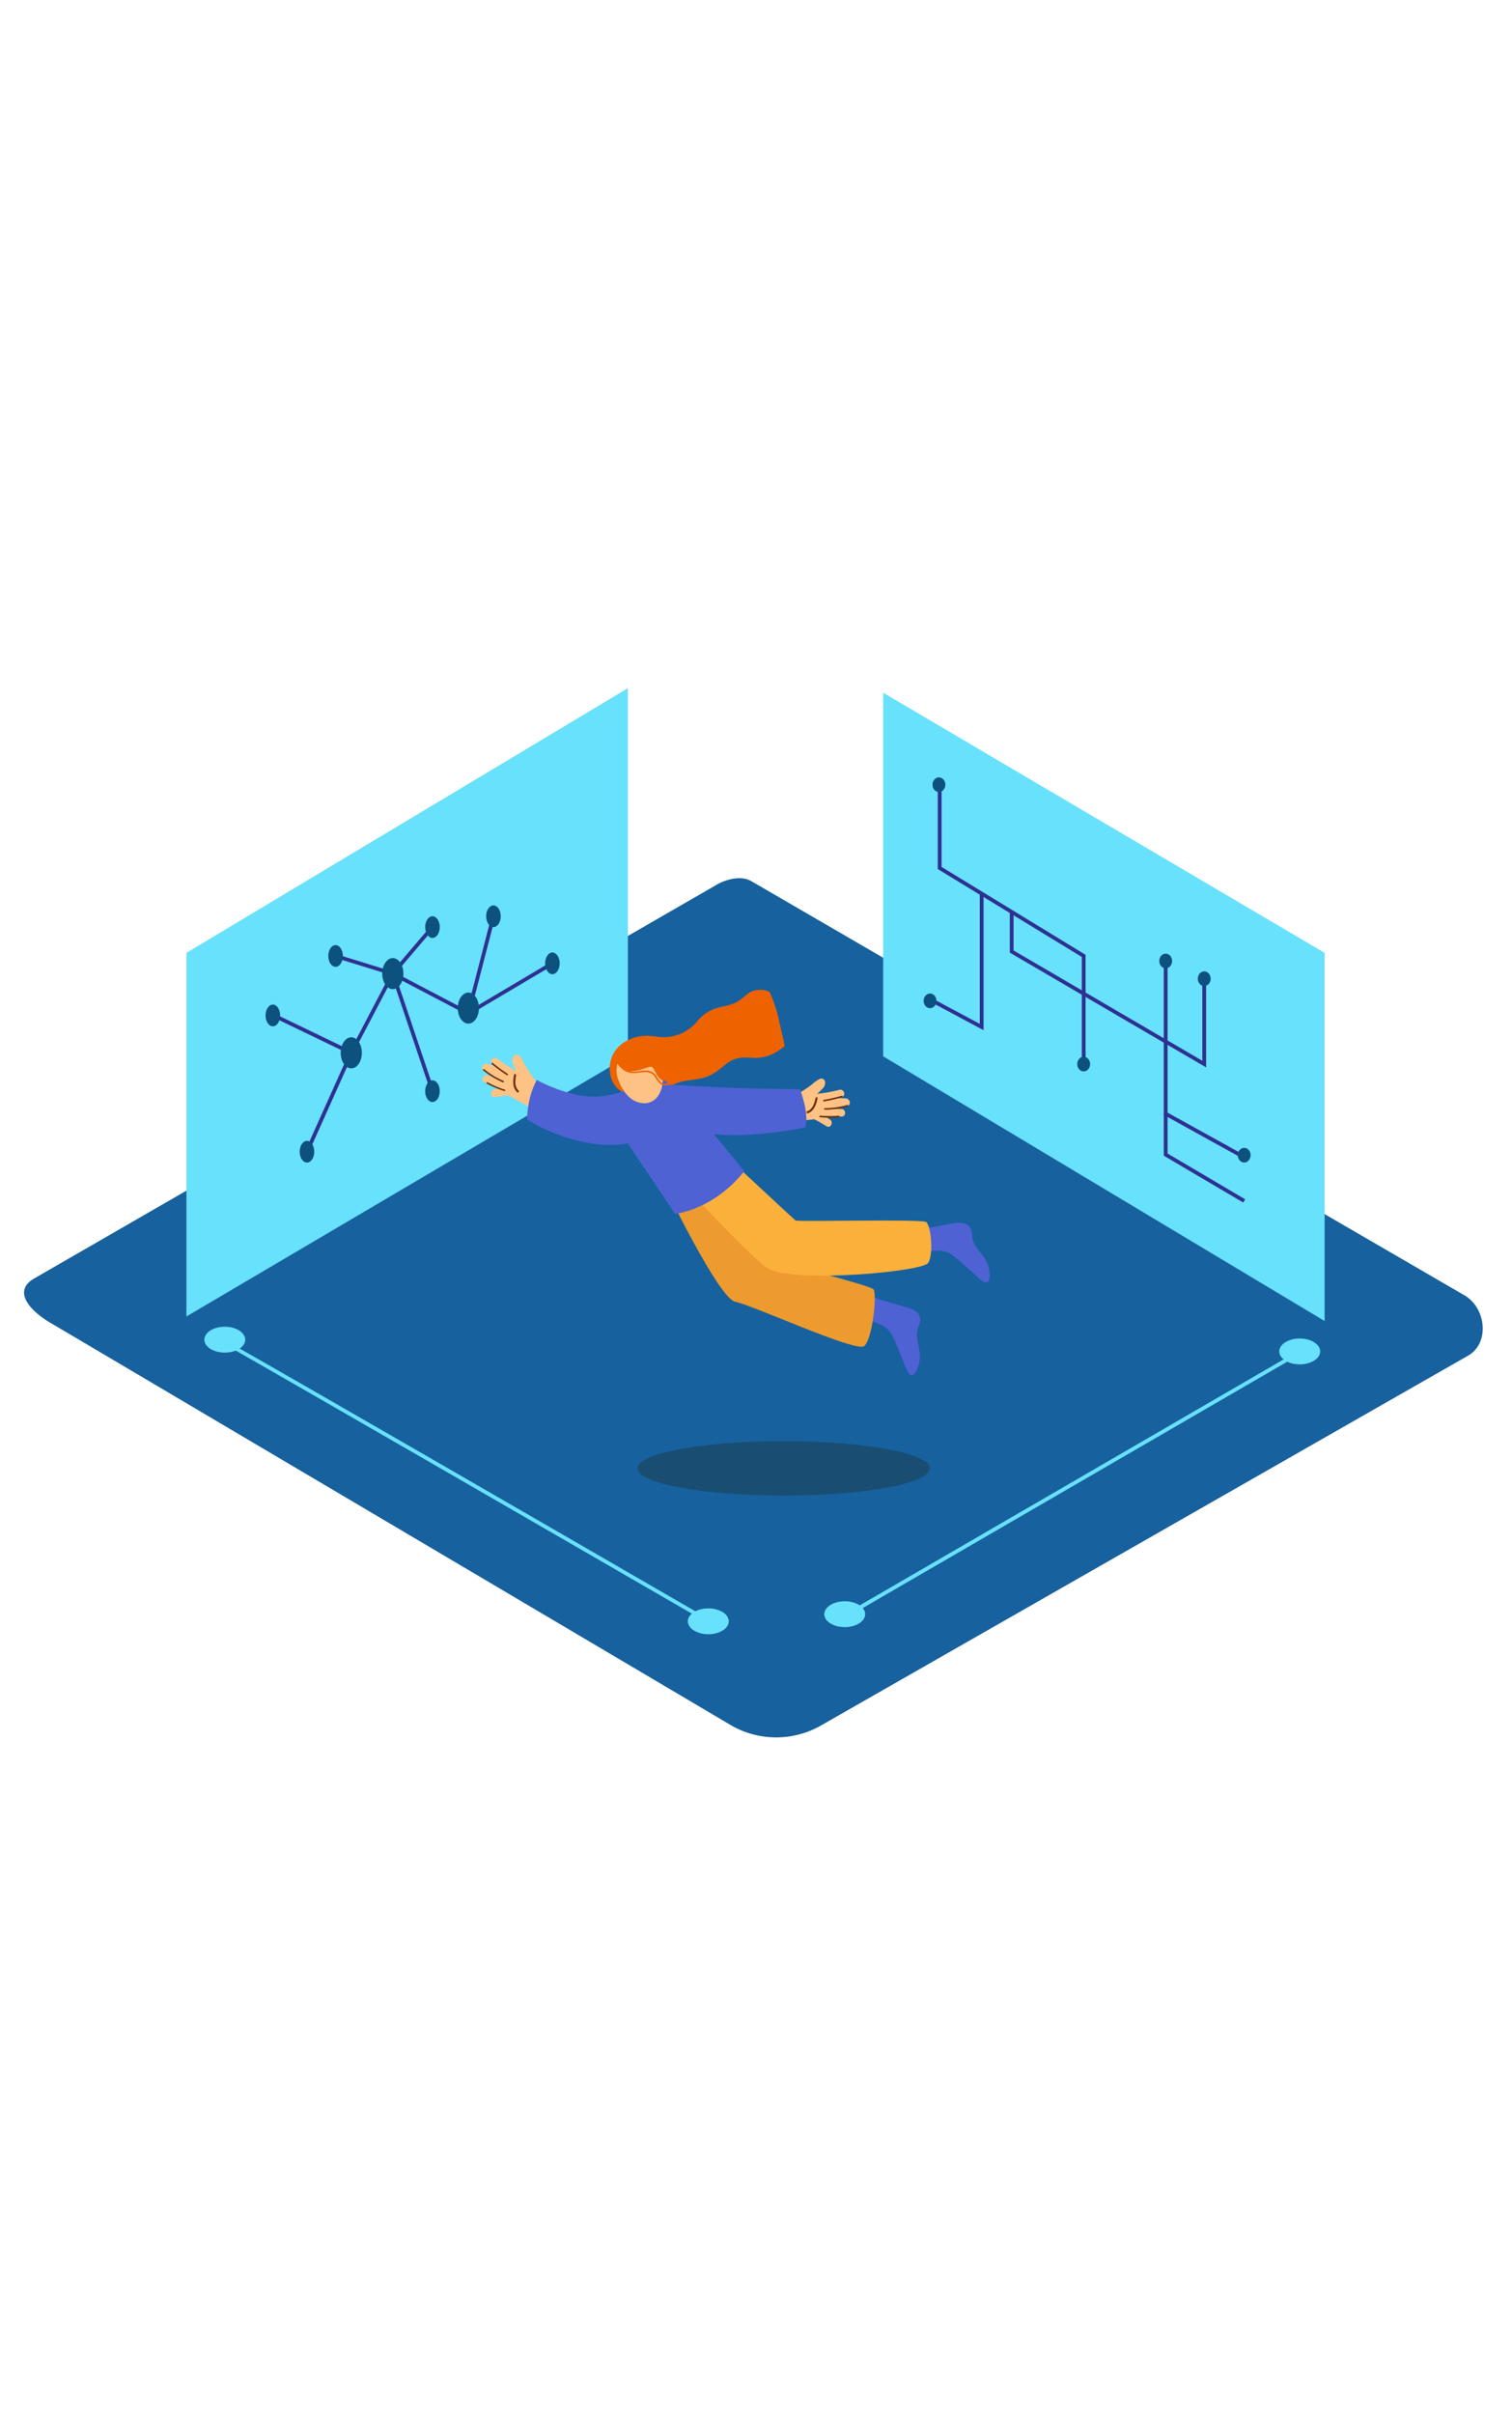 <svg id="Layer_2" data-name="Layer 2" xmlns="http://www.w3.org/2000/svg" viewBox="0 0 400 300" data-imageid="science-isometric" imageName="Science" class="illustrations_image" style="width: 188px;"><title>PP</title><path d="M193.6,287.12,13.87,180.9C8.15,177.69,3.24,172.42,8.82,169L189.19,65c2.71-1.68,6.82-2.78,9.57-1.18L387.42,173.32c5.72,3.32,6.75,12.6,1,15.93L217.29,287A23.9,23.9,0,0,1,193.6,287.12Z" fill="#17619e"/><polygon points="49.32 82.78 49.32 178.91 166.11 110.14 166.11 12.79 49.32 82.78" fill="#68e1fd" class="target-color"/><ellipse cx="207.33" cy="219.07" rx="38.68" ry="7.2" fill="#194e72"/><path d="M58.77,184.76l-.9.61c23.15,13.17,84.46,48.57,128.66,74.14l.86-.66C141.56,232.34,82.14,198,58.77,184.76Z" fill="#68e1fd" class="target-color"/><path d="M344.69,187.3,223.47,257.6l1,.59,121.33-70.37Z" fill="#68e1fd" class="target-color"/><ellipse cx="223.47" cy="257.63" rx="5.41" ry="3.42" fill="#68e1fd" class="target-color"/><ellipse cx="187.38" cy="259.51" rx="5.41" ry="3.42" fill="#68e1fd" class="target-color"/><ellipse cx="59.47" cy="185.05" rx="5.41" ry="3.42" fill="#68e1fd" class="target-color"/><ellipse cx="343.84" cy="188.16" rx="5.41" ry="3.42" fill="#68e1fd" class="target-color"/><path d="M228.08,179.68s5.94.63,7.7,3.79,3.32,8.29,4.46,10.22,2.63-.25,3.06-3.3-1.53-5.95-.34-8.67.08-4.18-2.4-5S233.78,175,229,173" fill="#4e62d4"/><path d="M242.94,162.4s5.61-2,8.58,0,6.62,6,8.5,7.22,2.25-1.38,1.3-4.31-4-4.67-4.12-7.64-1.76-3.8-4.37-3.46-6.83,1.47-12,1.74" fill="#4e62d4"/><path d="M175.81,144.42s14.36,29.8,18.7,30.6,31.81,13.4,34.06,11.75,3.45-13.8,2.54-15-28.49-7.94-28.83-8.5-12.72-22-12.72-22Z" fill="#ed9b2f"/><path d="M179.18,142.36S199.3,164,203.12,166.19c6.86,4,40.87.9,42.41-1.42s.73-10-.54-10.83-34,0-34.54-.41-15-13.9-15-13.9Z" fill="#fbb03b"/><path d="M206.67,121.12c1.1-.1,2.26-.23,3.39-.45a53.64,53.64,0,0,0,4.77-3.1,7.43,7.43,0,0,1,1.94-1.41,1,1,0,0,1,1.48.55,2.1,2.1,0,0,1-.68,2c-.44.46-.91.9-1.38,1.34a41.1,41.1,0,0,0,5.89-1.06c1.24-.29,1.82,1.61.57,1.9l-1.34.31a23,23,0,0,1,2.51.07c1,.09,1.52,1.67.32,1.94a32.29,32.29,0,0,1-4.92.73q1.67.11,3.36.12c1.27,0,1.35,2,.07,2q-2.36,0-4.71-.21c.55.31,1.09.63,1.62,1,1.08.67.17,2.44-.92,1.76s-2.1-1.25-3.18-1.82l-.13,0q-5.23.57-10.48.93c-1.28.09-1.34-1.9-.07-2l1.61-.12a1.16,1.16,0,0,1,0-.9,1,1,0,0,1-.18-1.72A1,1,0,0,1,206.67,121.12Z" fill="#ffc285"/><path d="M216.29,121.26c-.34,1.6-.88,3.31-2.55,3.93-.34.13-.55-.39-.21-.52,1.48-.55,1.91-2.09,2.21-3.49C215.81,120.83,216.37,120.91,216.29,121.26Z" fill="#6d320b"/><path d="M217.93,121.66a42,42,0,0,0,4.71-1.1c.26-.08.42.31.16.39a43,43,0,0,1-4.81,1.12C217.72,122.13,217.67,121.71,217.93,121.66Z" fill="#6d320b"/><path d="M218.18,123.84a22.41,22.41,0,0,0,5.89-.83c.26-.07.42.32.16.39a22.8,22.8,0,0,1-6,.85C218,124.25,217.91,123.84,218.18,123.84Z" fill="#6d320b"/><path d="M217,125.82a24.8,24.8,0,0,0,4.88,0c.27,0,.32.39.05.42a25.35,25.35,0,0,1-5,0C216.65,126.2,216.7,125.79,217,125.82Z" fill="#6d320b"/><path d="M207.59,107.42c-.38-2-.85-3.92-1.32-5.89a39.15,39.15,0,0,0-2.59-8.28c-1.13-.88-3.2-.82-4.44-.41-1.56.51-2.6,1.94-4,2.76-1.82,1.07-3.68,1.23-5.65,1.78a10.72,10.72,0,0,0-5.11,3.46A11.46,11.46,0,0,1,174.33,105c-2.28-.28-4.08-.54-6.32.13-3.47,1-6.21,3.49-6.64,7.2-.39,3.35,1.05,6.57,4.36,7.73a8.31,8.31,0,0,0,5.06-.22c1.54-.43,3.25-.41,4.75-1l.17-.07a35.36,35.36,0,0,1,4.12-1.82c1.87-.5,3.83-.61,5.73-1,2.52-.53,4.36-2,6.32-3.62,2.5-2,4.45-2,7.5-1.79l.54,0a10.64,10.64,0,0,0,5.72-1.71A14,14,0,0,0,207.59,107.42Z" fill="#ee6300"/><path d="M144.86,118.68c-1-.53-2-1.1-2.94-1.75a53.64,53.64,0,0,1-3.16-4.73,7.43,7.43,0,0,0-1.23-2.06,1,1,0,0,0-1.58-.07,2.1,2.1,0,0,0-.17,2.15c.23.6.48,1.19.74,1.78a41.1,41.1,0,0,1-5-3.29c-1-.75-2.31.76-1.28,1.52l1.11.81a23,23,0,0,0-2.33-.92c-1-.32-2.06.94-1.06,1.66a32.29,32.29,0,0,0,4.23,2.61q-1.58-.56-3.13-1.21c-1.17-.5-2,1.3-.84,1.8q2.17.92,4.41,1.66c-.62.07-1.25.15-1.87.25-1.26.2-1.11,2.18.15,2s2.42-.33,3.64-.42l.11.07q4.58,2.58,9.27,5c1.14.58,2-1.22.84-1.8l-1.44-.74a1.16,1.16,0,0,0,.32-.85,1,1,0,0,0,.84-1.51A1,1,0,0,0,144.86,118.68Z" fill="#ffc285"/><path d="M136,115c-.32,1.6-.49,3.39.8,4.62.26.25.66-.15.4-.39-1.14-1.09-.93-2.68-.66-4.08C136.57,114.82,136,114.67,136,115Z" fill="#6d320b"/><path d="M134.29,114.75a42,42,0,0,1-3.9-2.86c-.21-.17-.51.12-.3.3a43,43,0,0,0,4,2.93C134.31,115.26,134.52,114.9,134.29,114.75Z" fill="#6d320b"/><path d="M133.22,116.65a22.41,22.41,0,0,1-5.09-3.08c-.21-.17-.51.13-.3.3A22.8,22.8,0,0,0,133,117C133.25,117.12,133.46,116.76,133.22,116.65Z" fill="#6d320b"/><path d="M133.55,118.95A24.8,24.8,0,0,1,129,117c-.24-.13-.45.23-.21.36a25.35,25.35,0,0,0,4.6,1.94C133.69,119.43,133.8,119,133.55,118.95Z" fill="#6d320b"/><path d="M174.5,115.52,168,117.91a22.41,22.41,0,0,1-16.46,2.16,43.66,43.66,0,0,1-9.54-3.68,20.84,20.84,0,0,0-2.21,6.77,25.61,25.61,0,0,0-.36,3.65c5.72,3.69,17.13,8.14,26.63,6.34,0,0,8.16,12.06,12.49,18.62,0,0,9.9-.8,18.34-11.24C196.91,140.52,178.19,117.16,174.5,115.52Z" fill="#4e62d4"/><path d="M171.43,117.15s16.33,1.56,40.21,1.68c0,0,2.5,6.41,1.42,10.09,0,0-23,5-33.13-.61" fill="#4e62d4"/><path d="M163.17,115s1.58,7.17,7,7.53,7.1-8.36,2.48-12.76S162.46,108.45,163.17,115Z" fill="#ffc285"/><path d="M177.63,116.79a2.19,2.19,0,0,1-2.05.55c-.9-.22-1.34-1.05-1.8-1.78a3.2,3.2,0,0,0-2.72-1.67c-1.4-.07-2.76.51-4.16.24l-.43-.11a2.87,2.87,0,0,0,.56.05c2,0,4.29-1.12,5.19-1.19s1.46,3.29,3.39,3.72.28-8.72-2.61-9.72-9.83,0-10.17,4.82a10.09,10.09,0,0,0,.78.73,5.17,5.17,0,0,0,2.47,1.89c1.56.56,3,0,4.6,0a2.8,2.8,0,0,1,2.55,1.18,6.81,6.81,0,0,0,1.49,1.92,2.59,2.59,0,0,0,3.23-.34C178.15,116.88,177.83,116.61,177.63,116.79Z" fill="#ee6300"/><polyline points="71.69 98.97 92.93 109.21 103.92 88.27 123.9 98.74 146.15 85.55" fill="#68e1fd" stroke="#2e3192" stroke-miterlimit="10" class="target-color"/><line x1="92.93" y1="109.21" x2="81.21" y2="135.35" fill="#68e1fd" stroke="#2e3192" stroke-miterlimit="10" class="target-color"/><line x1="123.9" y1="98.74" x2="130.54" y2="73.1" fill="#68e1fd" stroke="#2e3192" stroke-miterlimit="10" class="target-color"/><polyline points="114.41 119.35 103.92 88.27 88.78 83.6" fill="none" stroke="#2e3192" stroke-miterlimit="10"/><ellipse cx="72.18" cy="99.33" rx="1.93" ry="2.87" fill="#0d517f"/><ellipse cx="81.21" cy="135.35" rx="1.93" ry="2.87" fill="#0d517f"/><ellipse cx="88.78" cy="83.6" rx="1.93" ry="2.87" fill="#0d517f"/><ellipse cx="114.41" cy="119.35" rx="1.93" ry="2.87" fill="#0d517f"/><ellipse cx="130.54" cy="73.1" rx="1.93" ry="2.87" fill="#0d517f"/><ellipse cx="146.14" cy="85.55" rx="1.93" ry="2.87" fill="#0d517f"/><line x1="103.92" y1="88.27" x2="114.41" y2="75.97" fill="none" stroke="#2e3192" stroke-miterlimit="10"/><ellipse cx="114.41" cy="75.97" rx="1.93" ry="2.87" fill="#0d517f"/><ellipse cx="103.92" cy="88.27" rx="2.8" ry="4.11" fill="#0d517f"/><ellipse cx="92.93" cy="109.21" rx="2.8" ry="4.11" fill="#0d517f"/><ellipse cx="123.9" cy="97.38" rx="2.8" ry="4.11" fill="#0d517f"/><ellipse cx="329.15" cy="148.27" rx="1.7" ry="1.94" fill="#0d517f"/><polygon points="233.64 110.13 233.64 14 350.43 82.78 350.43 180.12 233.64 110.13" fill="#68e1fd" class="target-color"/><polyline points="248.59 38.69 248.59 60.34 286.69 83.58 286.69 112.19" fill="#68e1fd" stroke="#2e3192" stroke-miterlimit="10" class="target-color"/><ellipse cx="248.39" cy="38.32" rx="1.7" ry="1.94" fill="#0d517f"/><ellipse cx="286.69" cy="112.19" rx="1.7" ry="1.94" fill="#0d517f"/><polyline points="267.64 71.96 267.64 82.43 318.58 112.19 318.58 89.88" fill="none" stroke="#2e3192" stroke-miterlimit="10"/><polyline points="308.38 84.94 308.38 136.12 329.15 148.36" fill="none" stroke="#2e3192" stroke-miterlimit="10"/><line x1="308.02" y1="125.12" x2="329.15" y2="136.81" fill="none" stroke="#2e3192" stroke-miterlimit="10"/><ellipse cx="308.38" cy="84.93" rx="1.7" ry="1.94" fill="#0d517f"/><ellipse cx="318.58" cy="89.61" rx="1.7" ry="1.94" fill="#0d517f"/><ellipse cx="329.15" cy="136.27" rx="1.7" ry="1.94" fill="#0d517f"/><polyline points="259.7 67.12 259.7 102.39 246.69 95.43" fill="none" stroke="#2e3192" stroke-miterlimit="10"/><ellipse cx="246.04" cy="95.47" rx="1.7" ry="1.94" fill="#0d517f"/></svg>